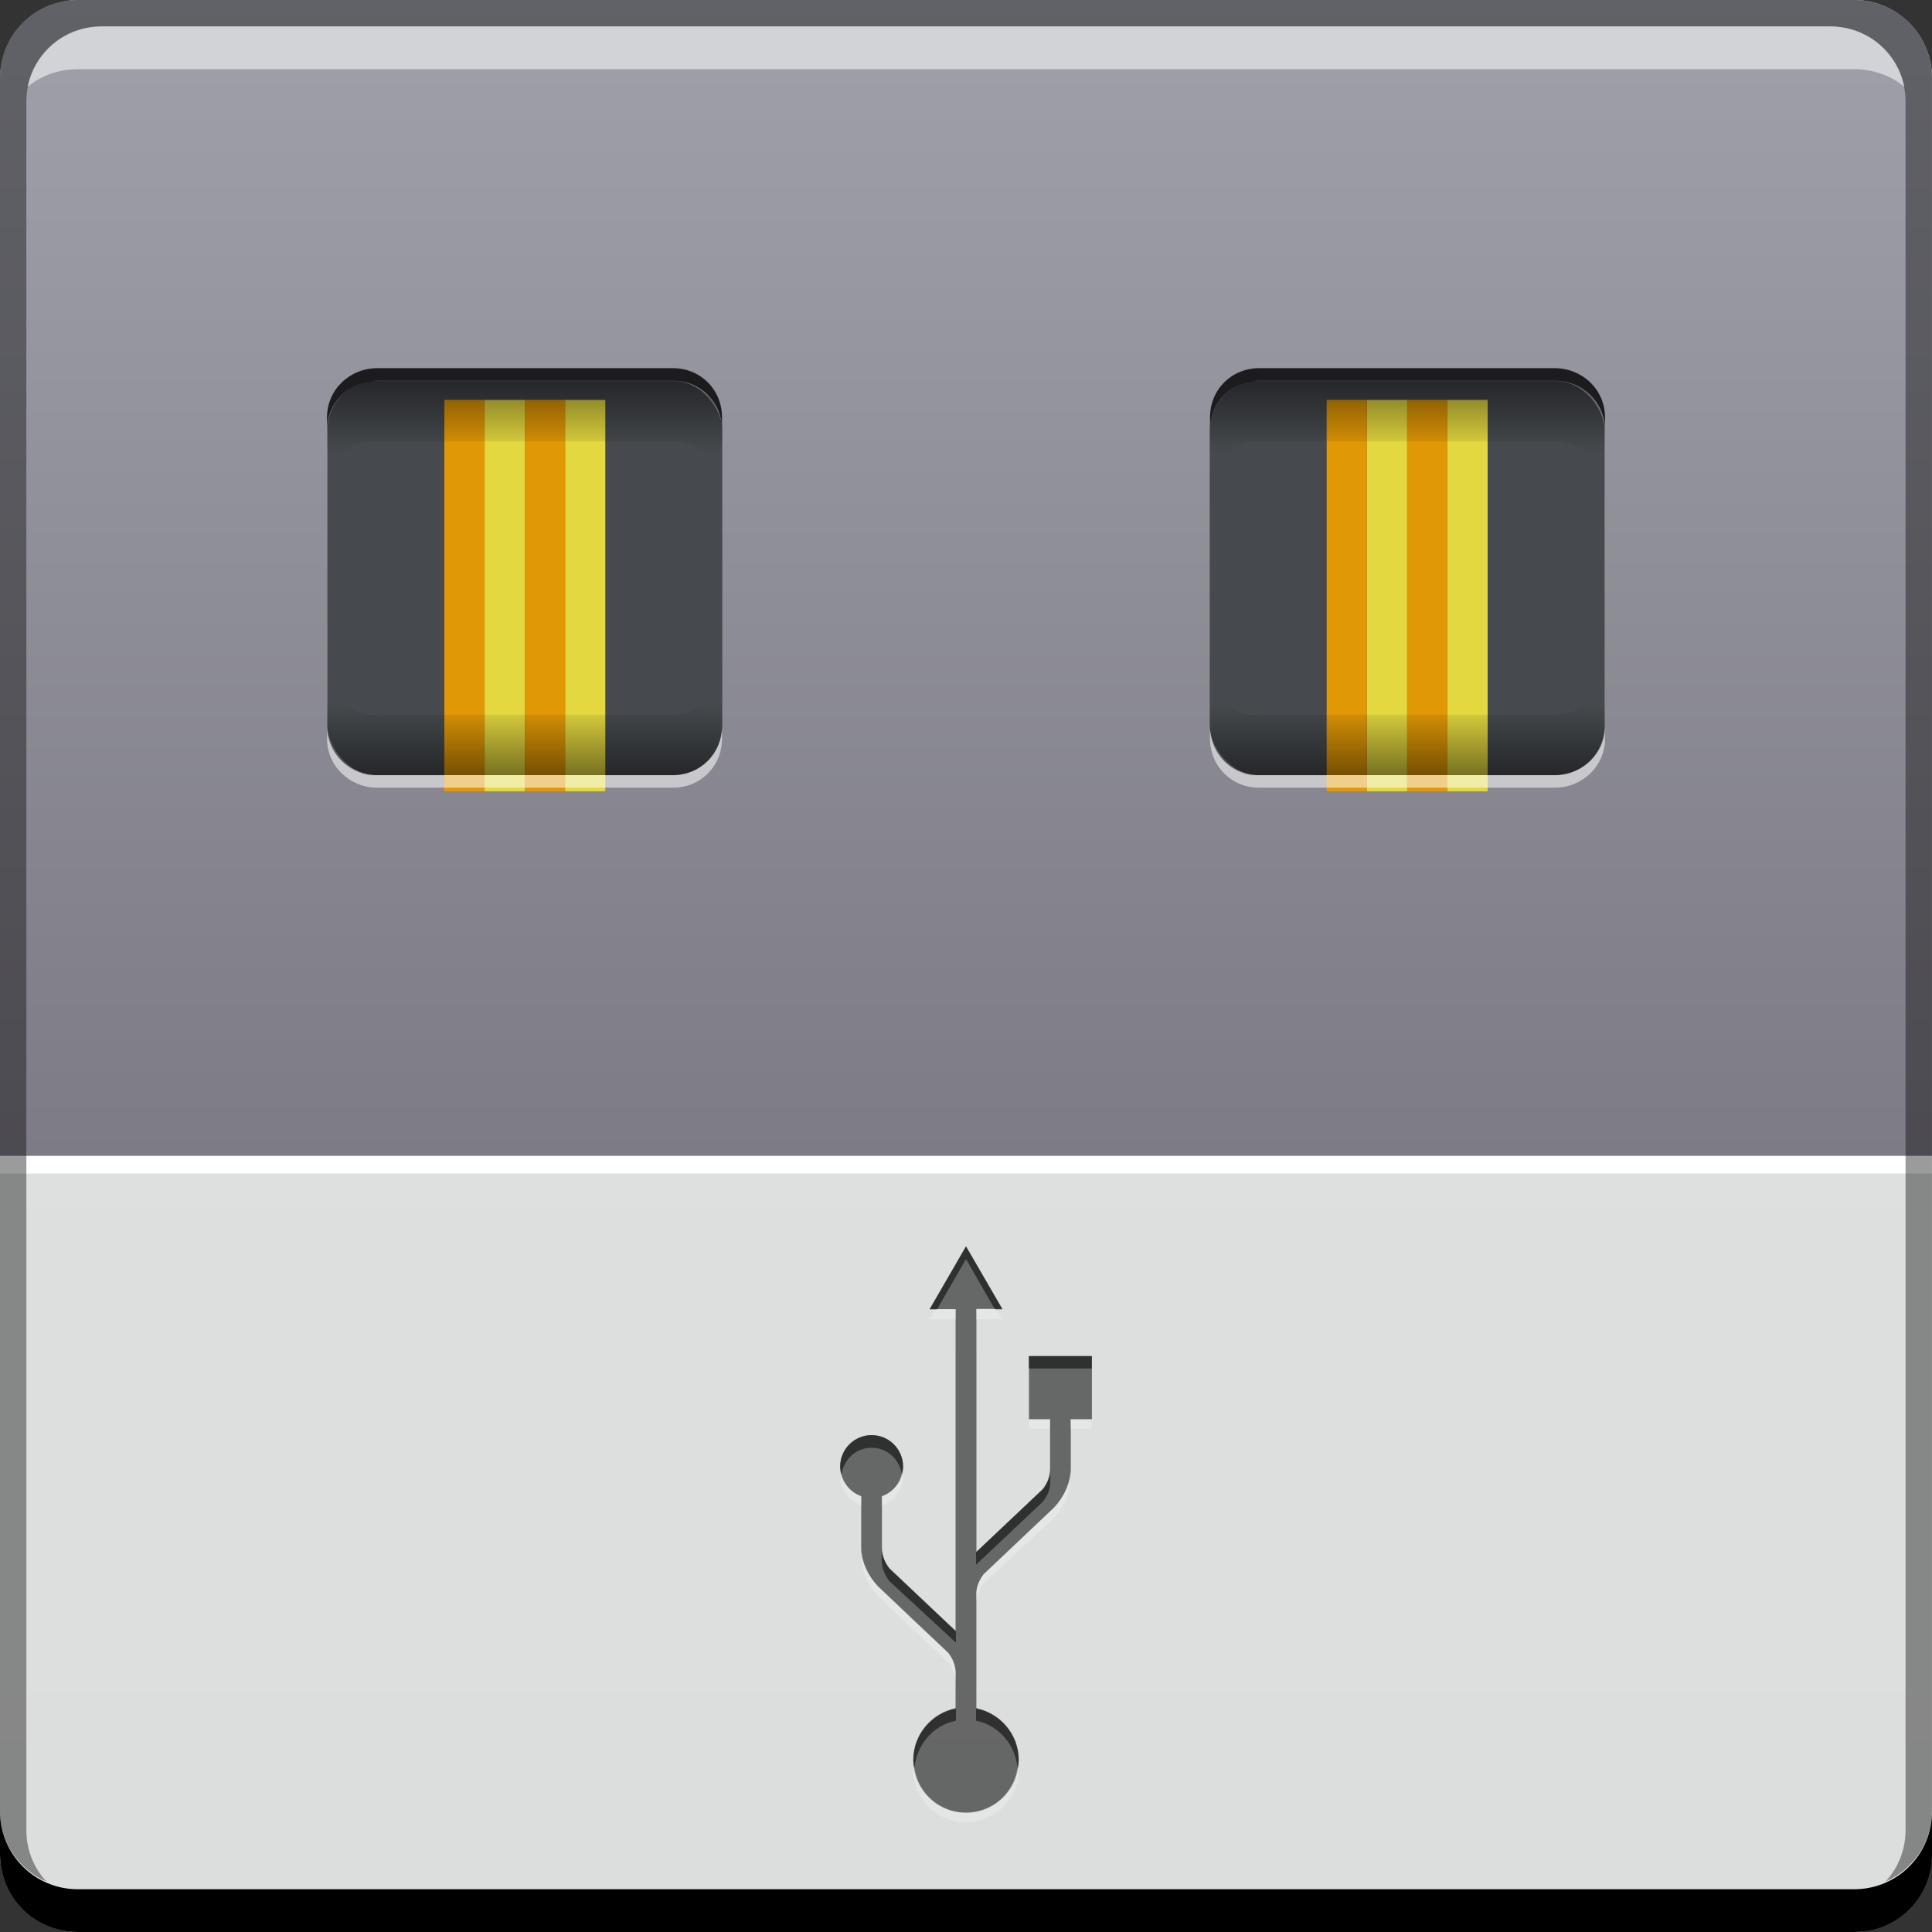 <svg xmlns="http://www.w3.org/2000/svg" xmlns:svg="http://www.w3.org/2000/svg" xmlns:xlink="http://www.w3.org/1999/xlink" id="svg2" width="48" height="48" version="1.1"><rect width="100%" height="100%" fill="#333333" stroke="none"/><defs id="defs4"><linearGradient id="linearGradient3282"><stop id="stop3284" offset="0" stop-color="#000" stop-opacity="1"/><stop id="stop3286" offset="1" stop-color="#000" stop-opacity="0"/></linearGradient><linearGradient id="linearGradient3244"><stop id="stop3246" offset="0" stop-color="#7d7b85" stop-opacity="1"/><stop id="stop3248" offset="1" stop-color="#9fa1aa" stop-opacity="1"/></linearGradient><linearGradient id="linearGradient3225"><stop id="stop3227" offset="0" stop-color="#dbdedd" stop-opacity="1"/><stop id="stop3229" offset="1" stop-color="#e0e2e1" stop-opacity="1"/></linearGradient><linearGradient id="linearGradient3231" x1="25.456" x2="25.456" y1="-1052.383" y2="-1004.351" gradientUnits="userSpaceOnUse" xlink:href="#linearGradient3225"/><linearGradient id="linearGradient3241" x1="25.456" x2="25.456" y1="-1033.114" y2="-1004.351" gradientTransform="matrix(1,0,0,-1,0,-1004.362)" gradientUnits="userSpaceOnUse" xlink:href="#linearGradient3244"/><linearGradient id="linearGradient3288" x1="24.125" x2="24.125" y1="7.5" y2="11.25" gradientUnits="userSpaceOnUse" xlink:href="#linearGradient3282"/><linearGradient id="linearGradient3292" x1="24.125" x2="24.125" y1="7.5" y2="11.25" gradientTransform="matrix(1,0,0,-1,0,1033.089)" gradientUnits="userSpaceOnUse" xlink:href="#linearGradient3282"/></defs><g id="layer1" transform="translate(0,-1004.362)"><rect id="rect2991-1-7" width="48" height="48" x="0" y="-1052.362" fill="url(#linearGradient3231)" fill-opacity="1" stroke="none" ry="1.945" transform="scale(1,-1)"/><path id="rect3237" fill="url(#linearGradient3241)" fill-opacity="1" stroke="none" d="M 1.938 0 C 0.86 0 0 0.86 0 1.938 L 0 28.719 L 48 28.719 L 48 1.938 C 48 0.86 47.14 0 46.062 0 L 1.938 0 z" transform="translate(0,1004.362)"/><path id="rect3257" fill="#fff" fill-opacity="1" d="M 0 28.719 L 0 29.156 L 48 29.156 L 48 28.719 L 0 28.719 z" transform="translate(0,1004.362)"/><path id="rect4280-8" fill="#000" fill-opacity=".392" stroke="none" d="m 1.937,1004.362 c -1.077,0 -1.938,0.86 -1.938,1.938 l 0,43.062 c 0,0.793 0.48,1.449 1.156,1.75 -0.309,-0.333 -0.5,-0.782 -0.5,-1.281 l 0,-42.938 c 0,-1.048 0.827,-1.875 1.875,-1.875 l 42.938,0 c 1.048,0 1.875,0.827 1.875,1.875 l 0,42.938 c 0,0.499 -0.191,0.948 -0.5,1.281 0.676,-0.301 1.156,-0.957 1.156,-1.75 l 0,-43.062 c 0,-1.077 -0.86,-1.938 -1.938,-1.938 L 1.937,1004.362 Z"/><path id="path7515" fill="#fff" fill-opacity=".537" stroke="none" d="m 2.531,1005.019 c -0.917,0 -1.671,0.639 -1.844,1.5 0.336,-0.28 0.775,-0.438 1.25,-0.438 l 44.125,0 c 0.475,0 0.914,0.158 1.25,0.438 -0.173,-0.861 -0.927,-1.5 -1.844,-1.5 L 2.531,1005.019 Z"/><path id="rect846" fill="#000" fill-opacity="1" stroke="none" d="m -5.3146973e-6,1049.362 0,1.062 c 0,1.077 0.86,1.938 1.938,1.938 l 44.125,0 c 1.077,0 1.938,-0.86 1.938,-1.938 l 0,-1.062 c 0,1.077 -0.86,1.938 -1.938,1.938 l -44.125,0 C 0.86,1051.3 -5.3146973e-6,1050.439 -5.3146973e-6,1049.362 Z"/><rect id="rect3262" width="9.811" height="9.811" x="8.134" y="1013.816" fill="#464a4e" fill-opacity="1" ry="1.237"/><rect id="rect3264" width="9.811" height="9.811" x="30.055" y="1013.816" fill="#464a4e" fill-opacity="1" ry="1.237"/><g id="g4139" transform="matrix(1,0,0,0.647,2.485,358.692)"><g id="g4135"><path id="path4121" fill="#e3d83f" fill-opacity="1" d="m 9.555,1013.3 0,15.031 1,0 0,-15.031 L 9.555,1013.3 Z"/><path id="path4125" fill="#e19805" fill-opacity="1" d="m 8.555,1013.3 0,15.031 1,0 0,-15.031 L 8.555,1013.3 Z"/></g><g id="g4131" transform="translate(-0.094,0)"><path id="path4127" fill="#e3d83f" fill-opacity="1" d="m 11.648,1013.3 0,15.031 1,0 0,-15.031 L 11.648,1013.3 Z"/><path id="path4129" fill="#e19805" fill-opacity="1" d="m 10.648,1013.3 0,15.031 1,0 0,-15.031 L 10.648,1013.3 Z"/></g></g><g id="g4147" transform="matrix(1,0,0,0.647,24.406,358.692)"><g id="g4149"><path id="path4151" fill="#e3d83f" fill-opacity="1" d="m 9.555,1013.3 0,15.031 1,0 0,-15.031 L 9.555,1013.3 Z"/><path id="path4153" fill="#e19805" fill-opacity="1" d="m 8.555,1013.3 0,15.031 1,0 0,-15.031 L 8.555,1013.3 Z"/></g><g id="g4155" transform="translate(-0.094,0)"><path id="path4157" fill="#e3d83f" fill-opacity="1" d="m 11.648,1013.3 0,15.031 1,0 0,-15.031 L 11.648,1013.3 Z"/><path id="path4159" fill="#e19805" fill-opacity="1" d="m 10.648,1013.3 0,15.031 1,0 0,-15.031 L 10.648,1013.3 Z"/></g></g><path id="rect3272" fill="url(#linearGradient3288)" fill-opacity="1" d="M 9.125 9.469 C 8.56 9.584 8.125 10.088 8.125 10.688 L 8.125 12.188 C 8.125 11.588 8.56 11.084 9.125 10.969 C 9.206 10.952 9.289 10.969 9.375 10.969 L 16.719 10.969 C 17.404 10.969 17.938 11.502 17.938 12.188 L 17.938 10.688 C 17.938 10.002 17.404 9.469 16.719 9.469 L 9.375 9.469 C 9.289 9.469 9.206 9.452 9.125 9.469 z M 31.031 9.469 C 30.466 9.584 30.062 10.088 30.062 10.688 L 30.062 12.188 C 30.062 11.588 30.466 11.084 31.031 10.969 C 31.112 10.952 31.196 10.969 31.281 10.969 L 38.625 10.969 C 39.311 10.969 39.875 11.502 39.875 12.188 L 39.875 10.688 C 39.875 10.002 39.311 9.469 38.625 9.469 L 31.281 9.469 C 31.196 9.469 31.112 9.452 31.031 9.469 z" transform="translate(0,1004.362)"/><path id="path3290" fill="url(#linearGradient3292)" fill-opacity="1" d="m 9.125,1023.62 c -0.565,-0.115 -1,-0.619 -1,-1.219 l 0,-1.5 c 0,0.6 0.435,1.104 1,1.219 0.081,0.016 0.164,0 0.25,0 l 7.344,0 c 0.686,0 1.219,-0.533 1.219,-1.219 l 0,1.5 c 0,0.686 -0.533,1.219 -1.219,1.219 l -7.344,0 C 9.289,1023.62 9.206,1023.636 9.125,1023.62 z m 21.906,0 c -0.565,-0.115 -0.969,-0.619 -0.969,-1.219 l 0,-1.5 c 0,0.6 0.404,1.104 0.969,1.219 0.081,0.016 0.164,0 0.25,0 l 7.344,0 c 0.686,0 1.25,-0.533 1.25,-1.219 l 0,1.5 c 0,0.686 -0.564,1.219 -1.25,1.219 l -7.344,0 C 31.196,1023.62 31.112,1023.636 31.031,1023.62 Z"/><path id="rect3296" fill="#fff" fill-opacity=".537" d="m 8.125,1022.401 0,0.312 c 0,0.685 0.564,1.219 1.25,1.219 l 7.344,0 c 0.686,0 1.219,-0.533 1.219,-1.219 l 0,-0.312 c 0,0.685 -0.533,1.219 -1.219,1.219 l -7.344,0 C 8.689,1023.62 8.125,1023.087 8.125,1022.401 z m 21.938,0 0,0.312 c 0,0.685 0.533,1.219 1.219,1.219 l 7.344,0 c 0.686,0 1.25,-0.533 1.25,-1.219 l 0,-0.312 c 0,0.685 -0.564,1.219 -1.25,1.219 l -7.344,0 C 30.596,1023.62 30.062,1023.087 30.062,1022.401 Z"/><path id="path4106" fill="#000" fill-opacity=".812" d="m 8.125,1015.04 0,-0.312 c 0,-0.685 0.564,-1.219 1.25,-1.219 l 7.344,0 c 0.686,0 1.219,0.533 1.219,1.219 l 0,0.312 c 0,-0.685 -0.533,-1.219 -1.219,-1.219 l -7.344,0 C 8.689,1013.821 8.125,1014.354 8.125,1015.04 z m 21.938,0 0,-0.312 c 0,-0.685 0.533,-1.219 1.219,-1.219 l 7.344,0 c 0.686,0 1.25,0.533 1.25,1.219 l 0,0.312 c 0,-0.685 -0.564,-1.219 -1.25,-1.219 l -7.344,0 C 30.596,1013.821 30.062,1014.354 30.062,1015.04 Z"/><path id="path1334" fill="#000" fill-opacity=".537" d="m 24,1035.324 -0.903,1.564 0.644,0 0,7.992 -1.644,-1.556 c -0.106,-0.133 -0.181,-0.306 -0.185,-0.484 0,-0.721 0,-1.149 0,-1.307 0.304,-0.107 0.524,-0.394 0.524,-0.735 0,-0.432 -0.35,-0.782 -0.782,-0.782 -0.432,0 -0.782,0.35 -0.782,0.782 0,0.341 0.22,0.628 0.524,0.735 l 0,1.292 c 0,0.35 0.192,0.717 0.417,0.95 -0.007,-0.01 -0.014,-0.013 0,4e-4 0.005,0.01 1.744,1.651 1.744,1.651 0.106,0.132 0.18,0.305 0.184,0.483 l 0,0.904 c -0.597,0.12 -1.047,0.647 -1.047,1.28 0,0.721 0.585,1.306 1.306,1.306 0.721,0 1.306,-0.585 1.306,-1.306 0,-0.633 -0.45,-1.16 -1.048,-1.28 l 0,-0.888 c 0,0 0,0 0,-0.01 l 0,-1.965 c 0.005,-0.178 0.079,-0.351 0.185,-0.483 0,0 1.738,-1.646 1.744,-1.651 0.014,-0.013 0.006,-0.01 0,-10e-5 0.225,-0.234 0.417,-0.601 0.417,-0.951 l 0,-1.245 0.524,0 0,-1.564 -1.564,0 0,1.564 0.524,0 c 0,0 0,0.328 0,1.26 -0.005,0.178 -0.079,0.352 -0.185,0.484 l -1.644,1.556 0,-6.038 0.645,0 L 24,1035.324 Z"/><path id="path4177" fill="#000" fill-opacity=".537" d="M 24 30.969 L 23.094 32.531 L 23.281 32.531 L 24 31.281 L 24.719 32.531 L 24.906 32.531 L 24 30.969 z M 25.562 33.688 L 25.562 34 L 27.125 34 L 27.125 33.688 L 25.562 33.688 z M 21.656 35.656 C 21.224 35.656 20.875 36.006 20.875 36.438 C 20.875 36.502 20.892 36.565 20.906 36.625 C 20.967 36.254 21.268 35.969 21.656 35.969 C 22.044 35.969 22.345 36.254 22.406 36.625 C 22.421 36.565 22.438 36.502 22.438 36.438 C 22.438 36.006 22.088 35.656 21.656 35.656 z M 26.094 36.531 C 26.089 36.71 26.012 36.868 25.906 37 L 24.25 38.562 L 24.25 38.875 L 25.906 37.312 C 26.012 37.18 26.089 37.022 26.094 36.844 L 26.094 36.531 z M 21.906 38.469 L 21.906 38.781 C 21.91 38.959 21.988 39.149 22.094 39.281 L 23.75 40.812 L 23.75 40.531 L 22.094 38.969 C 21.988 38.836 21.91 38.647 21.906 38.469 z M 23.75 42.438 C 23.153 42.557 22.688 43.086 22.688 43.719 C 22.688 43.789 22.708 43.87 22.719 43.938 C 22.765 43.351 23.185 42.863 23.75 42.75 L 23.75 42.438 z M 24.25 42.438 L 24.25 42.75 C 24.815 42.863 25.235 43.351 25.281 43.938 C 25.292 43.87 25.312 43.789 25.312 43.719 C 25.312 43.086 24.848 42.557 24.25 42.438 z" transform="translate(0,1004.362)"/><path id="path4182" fill="#fff" fill-opacity=".235" d="m 23.25,1036.889 -0.156,0.25 0.656,0 0,-0.25 L 23.25,1036.889 z m 1,0 0,0.25 0.656,0 -0.156,-0.25 L 24.25,1036.889 z m 1.312,2.75 0,0.219 0.531,0 0,-0.219 L 25.562,1039.639 z m 1.031,0 0,0.219 0.531,0 0,-0.219 L 26.594,1039.639 z m 0,1.219 c 0,0.35 -0.181,0.735 -0.406,0.969 -0.006,0.01 -1.75,1.656 -1.75,1.656 -0.106,0.132 -0.182,0.291 -0.188,0.469 l 0,0.25 c 0.005,-0.178 0.081,-0.368 0.188,-0.5 0,0 1.744,-1.62 1.75,-1.625 0.225,-0.234 0.406,-0.619 0.406,-0.969 L 26.594,1040.858 z m -5.688,0.094 c -0.004,0.032 -0.031,0.061 -0.031,0.094 0,0.341 0.227,0.612 0.531,0.719 l 0,-0.219 C 21.15,1041.456 20.962,1041.222 20.906,1040.952 z m 1.5,0 c -0.056,0.27 -0.244,0.504 -0.5,0.594 l 0,0.219 c 0.304,-0.107 0.531,-0.378 0.531,-0.719 C 22.438,1041.013 22.41,1040.984 22.406,1040.952 z m -1,1.875 0,0.25 c 0,0.35 0.181,0.704 0.406,0.938 0.005,0.01 1.75,1.656 1.75,1.656 0.106,0.132 0.183,0.322 0.188,0.5 l 0,-0.25 c -0.004,-0.178 -0.082,-0.368 -0.188,-0.5 0,0 -1.744,-1.646 -1.75,-1.656 C 21.587,1043.531 21.406,1043.177 21.406,1042.827 z m 1.312,5.406 c -0.003,0.034 -0.031,0.059 -0.031,0.094 0,0.721 0.591,1.312 1.312,1.312 0.721,0 1.312,-0.591 1.312,-1.312 0,-0.035 -0.029,-0.06 -0.031,-0.094 -0.068,0.658 -0.606,1.156 -1.281,1.156 C 23.325,1049.389 22.787,1048.891 22.719,1048.233 Z"/></g></svg>
